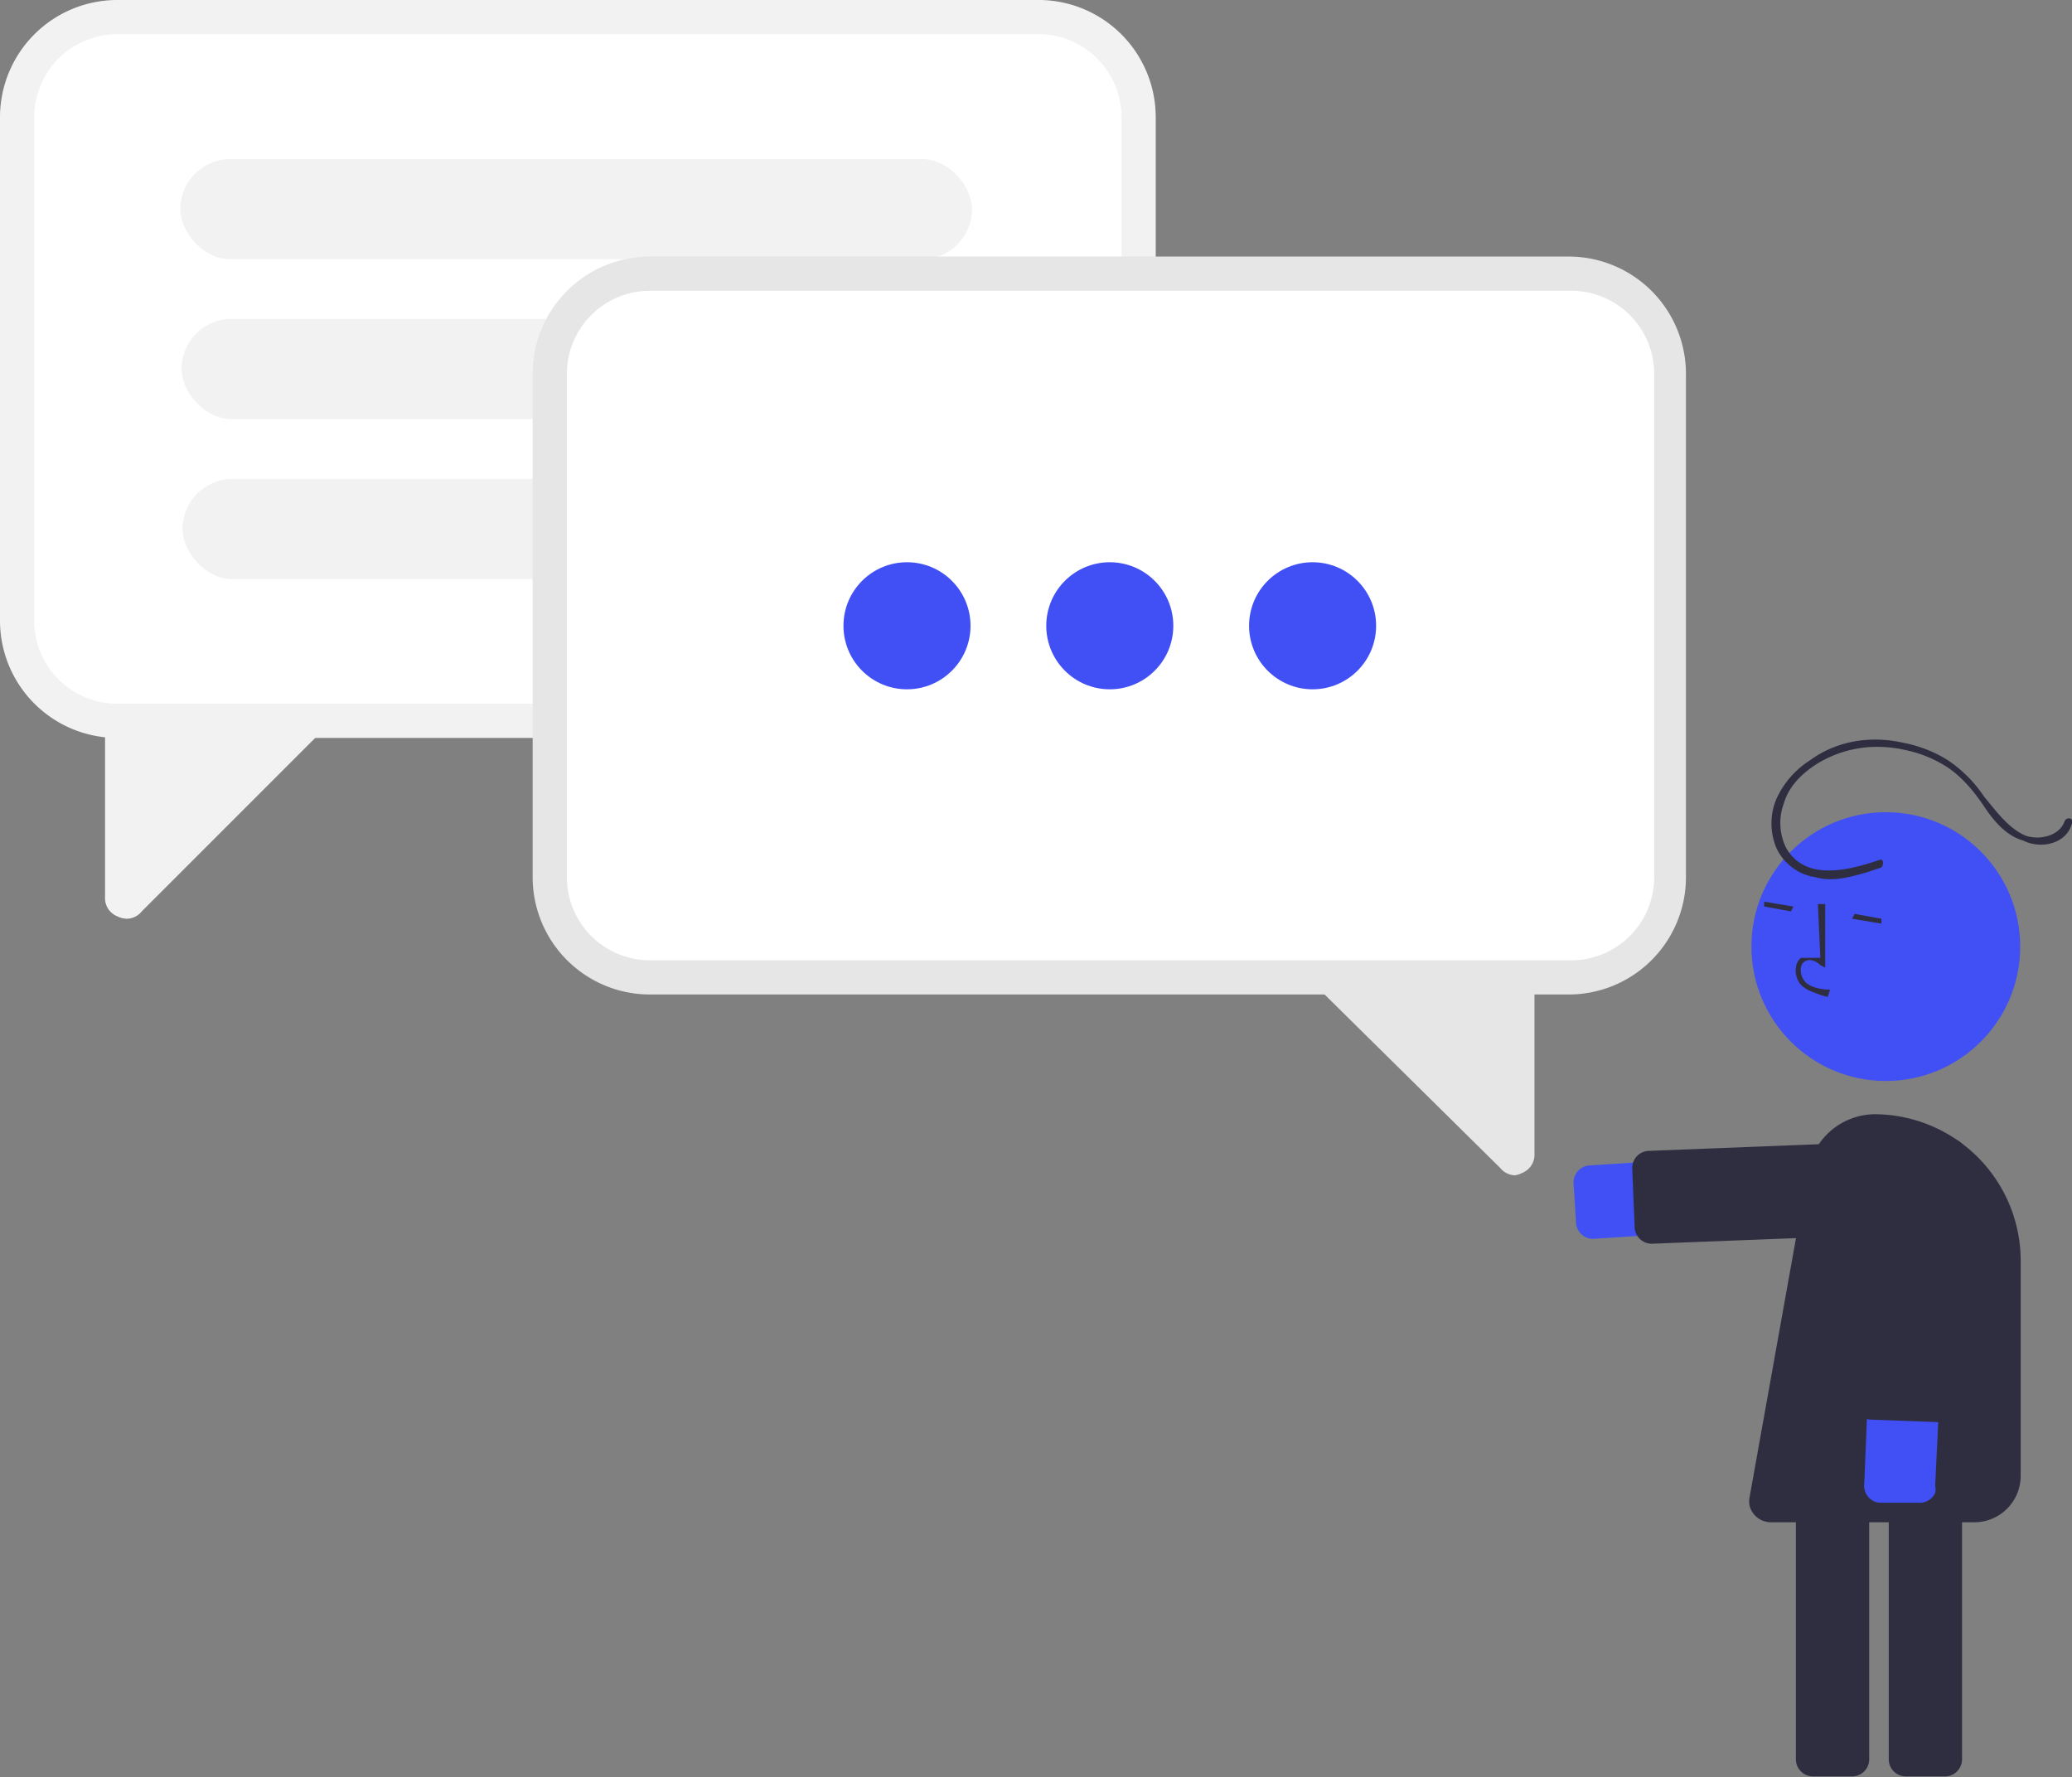 <svg data-name="Layer 1" xmlns="http://www.w3.org/2000/svg" width="848" height="727.3" viewBox="0 0 848 727.3"><rect x="0" y="0" width="848" height="727.3" fill="#808080" stroke="none"/><path d="M652 507a7 7 0 01-7-7l-1-16a7 7 0 016-7l124-8a15 15 0 112 30l-124 8z" fill="#4150f5"/><path d="M676 509a7 7 0 01-7-7l-1-24a7 7 0 017-7l102-4a7 7 0 017 7l1 24a7 7 0 01-6 7l-103 4zM796 727h-16a7 7 0 01-7-7V588a7 7 0 017-7h16a7 7 0 017 7v132a7 7 0 01-7 7zM758 727h-16a7 7 0 01-7-7V588a7 7 0 017-7h16a7 7 0 017 7v132a7 7 0 01-7 7z" fill="#2f2e41"/><circle cx="771.8" cy="387.4" r="55" fill="#4150f5"/><path d="M742 406a13 13 0 01-5-3 9 9 0 01-2-7 6 6 0 012-4h8l-1-22h3v26l-2-1c-2-2-5-3-7-1a4 4 0 00-1 3 7 7 0 002 5c2 2 6 3 10 3l-1 3a36 36 0 01-6-2zM722 371v-2l12 2-1 2zM758 376l1-2 11 2v2zM808 623h-83a9 9 0 01-9-7 9 9 0 010-3l24-134a28 28 0 0127-23 60 60 0 0160 60v88a19 19 0 01-19 19z" fill="#2f2e41"/><path d="M792 611a7 7 0 01-7 4h-16a7 7 0 01-6-8l5-124a15 15 0 1130 1l-6 124a7 7 0 010 3z" fill="#4150f5"/><path d="M800 578a7 7 0 01-7 4l-27-1a7 7 0 01-7-7l5-103a7 7 0 017-6l27 1a7 7 0 017 7l-4 102a7 7 0 01-1 3zM769 352c-12 4-30 9-38-5a23 23 0 01-1-18c2-7 7-12 13-16 11-7 24-9 37-6a50 50 0 0117 7c6 4 11 10 15 16s9 12 16 14c6 3 14 2 18-3a12 12 0 002-4c1-2-2-3-3-1-2 6-10 8-16 6-7-3-12-10-17-16-4-6-9-11-15-15a53 53 0 00-18-7c-13-3-27-1-38 7a37 37 0 00-14 16 26 26 0 000 20 21 21 0 0016 12c7 2 14 0 21-2l6-2c1-1 1-4-1-3z" fill="#2f2e41"/><path d="M48 0h376a48 48 0 0149 48v206a48 48 0 01-49 48H48a48 48 0 01-48-48V48A48 48 0 0148 0z" fill="#f2f2f2"/><path d="M48 14h376a34 34 0 0135 34v206a34 34 0 01-35 34H48a34 34 0 01-34-34V48a34 34 0 0134-34z" fill="#fff"/><path d="M52 376a9 9 0 01-4-1 8 8 0 01-5-8v-71l95-3-80 80a8 8 0 01-6 3z" fill="#f2f2f2"/><rect x="73.8" y="65.1" width="324" height="41" rx="20.5" fill="#f2f2f2"/><rect x="74.3" y="130.5" width="324" height="41" rx="20.5" fill="#f2f2f2"/><rect x="74.7" y="196" width="324" height="41" rx="20.5" fill="#f2f2f2"/><path d="M642 105H266a48 48 0 00-48 48v206a48 48 0 0048 48h376a48 48 0 0048-48V153a48 48 0 00-48-48z" fill="#e6e6e6"/><path d="M642 119H266a34 34 0 00-34 34v206a34 34 0 0034 34h376a34 34 0 0035-34V153a34 34 0 00-35-34z" fill="#fff"/><path d="M614 478l-81-80 95 3v71a8 8 0 01-5 8 9 9 0 01-3 1 8 8 0 01-6-3z" fill="#e6e6e6"/><circle cx="371.2" cy="256.1" r="26" fill="#4150f5"/><circle cx="454.2" cy="256.1" r="26" fill="#4150f5"/><circle cx="537.2" cy="256.1" r="26" fill="#4150f5"/></svg>